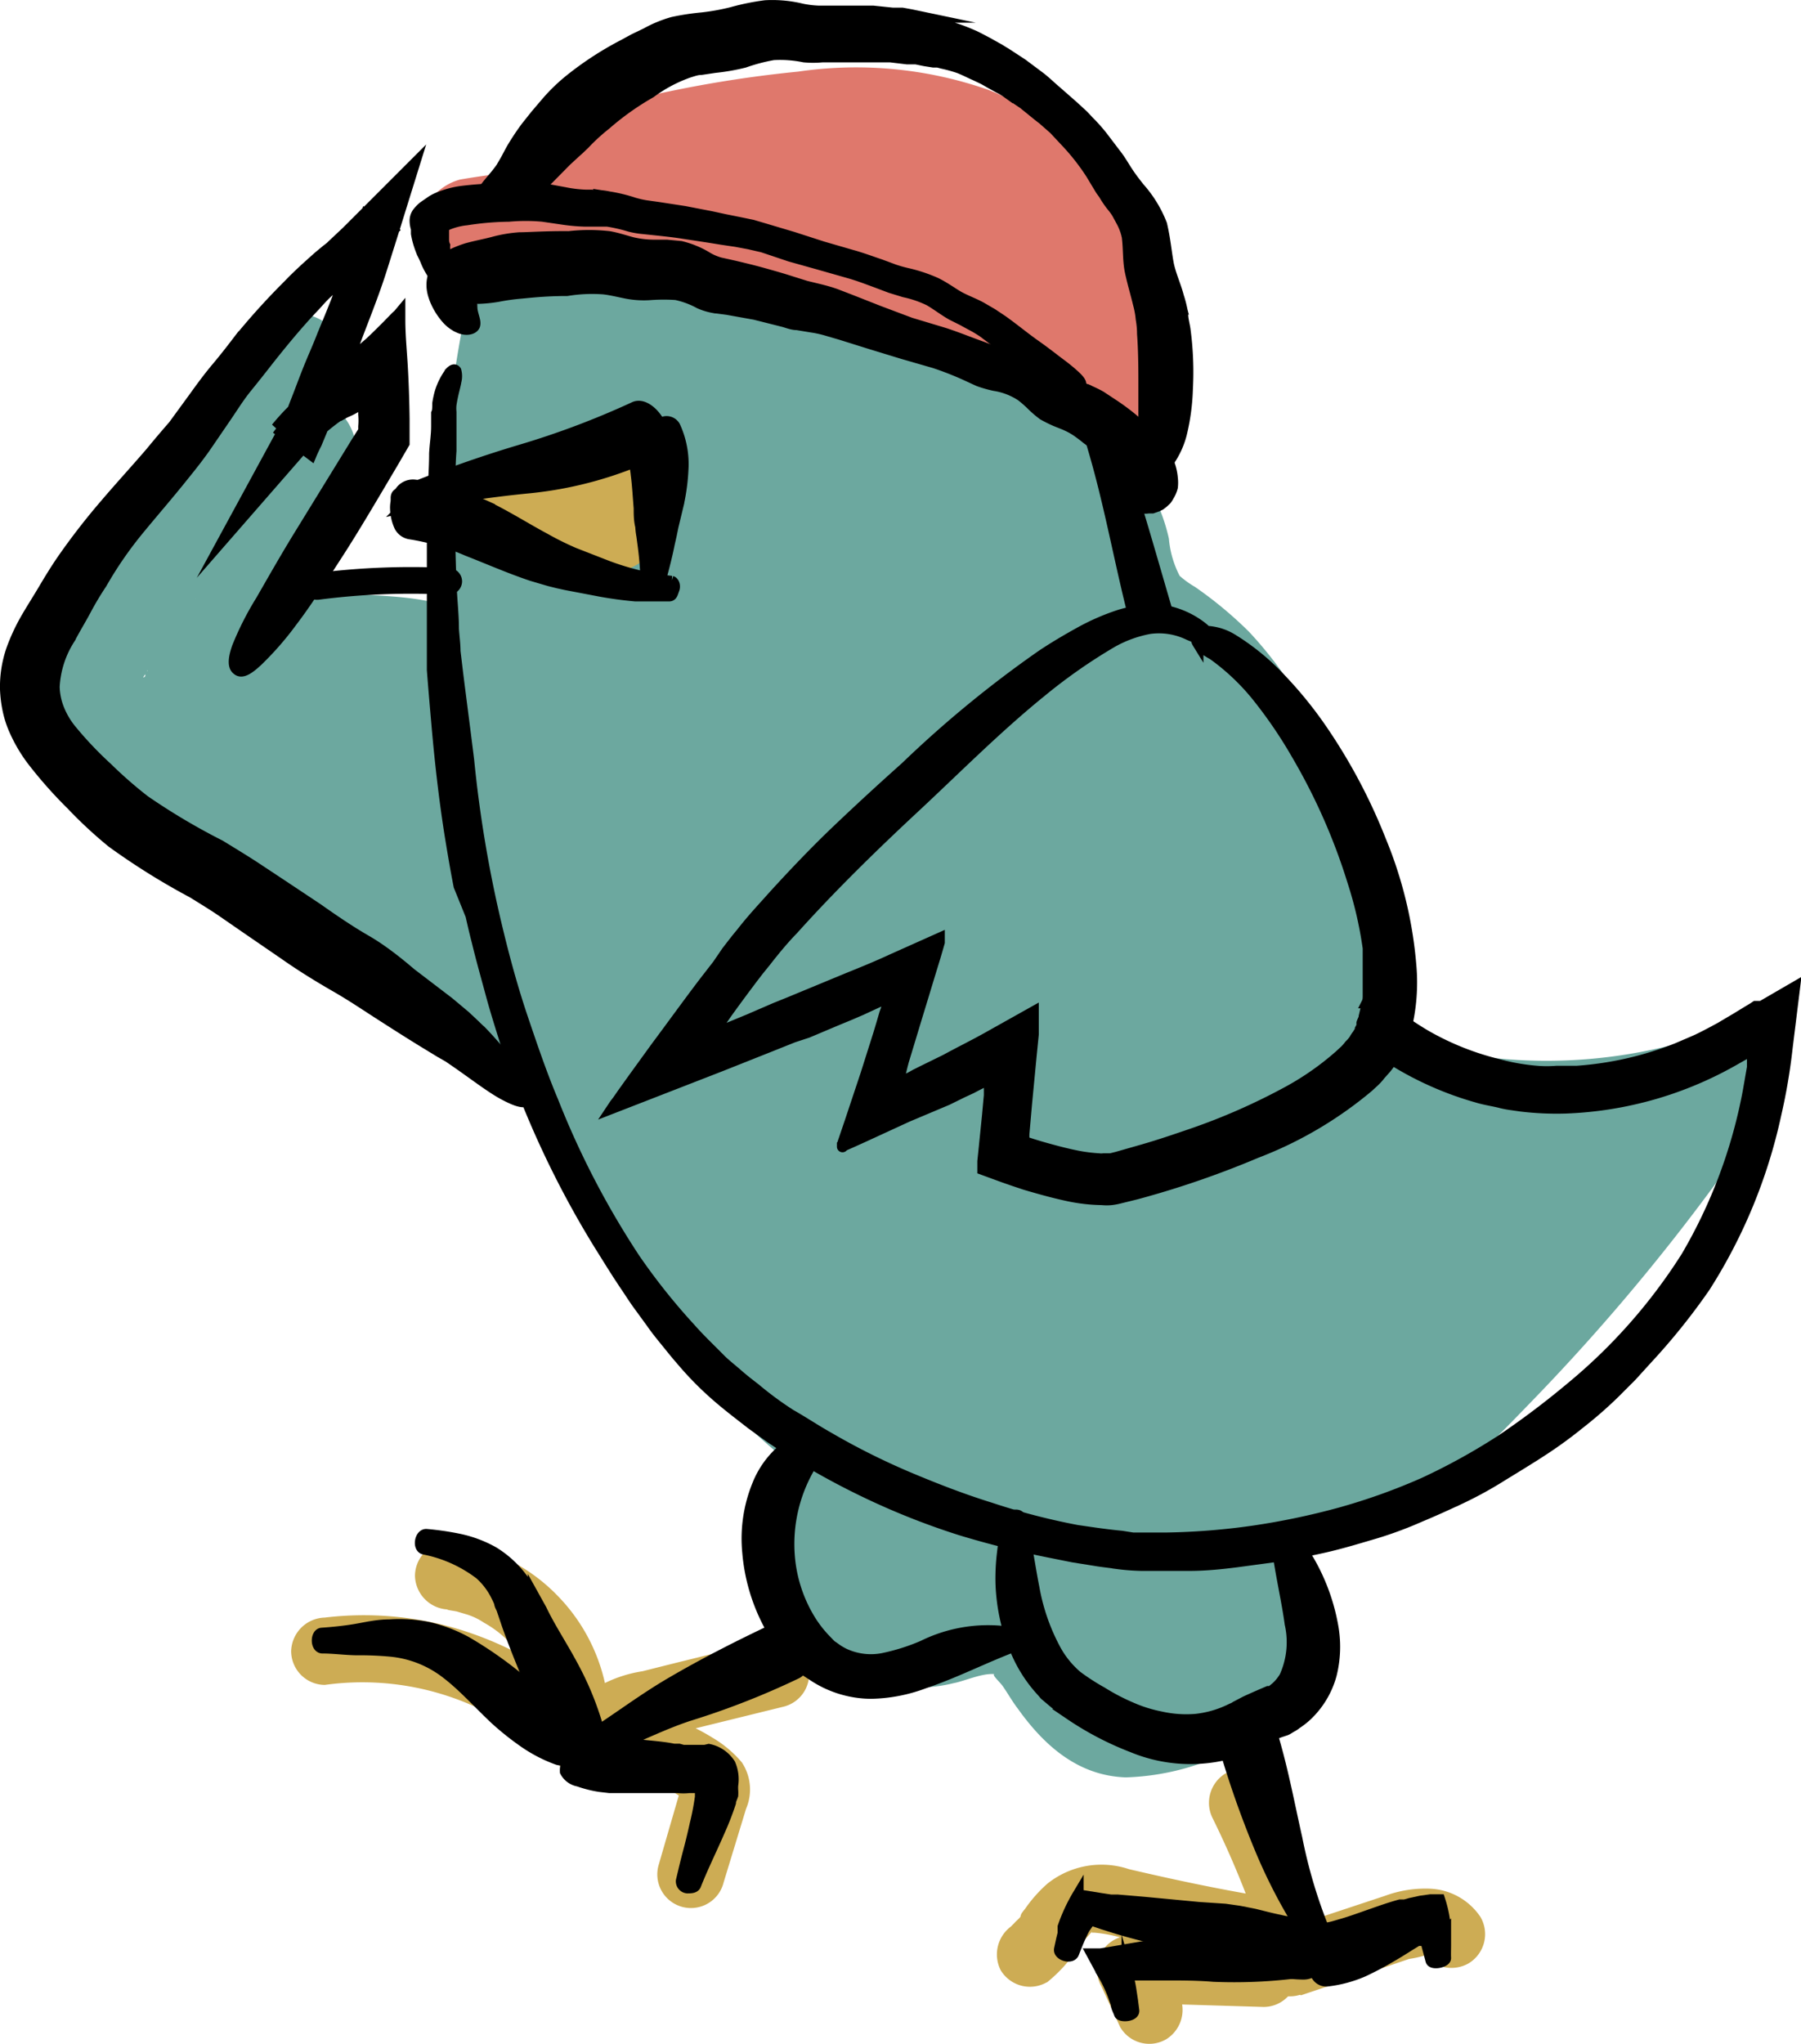 <svg xmlns="http://www.w3.org/2000/svg" viewBox="0 0 80.29 91.07"><defs><style>.cls-1{fill:#6ca89f;}.cls-2{fill:#cdac54;}.cls-3{fill:#df786c;}.cls-4{stroke:#000;stroke-miterlimit:10;stroke-width:0.5px;}</style></defs><g id="Layer_2" data-name="Layer 2"><g id="Layer_1-2" data-name="Layer 1"><path class="cls-1" d="M10.63,15.68,9,21.36a2.53,2.53,0,0,0,3.08,3.08,4.9,4.9,0,0,0,3.74-3.68,2.53,2.53,0,0,0-3.67-2.82A21.74,21.74,0,0,0,4.39,24,14.17,14.17,0,0,0,1.6,28.63a4.89,4.89,0,0,0,1.77,5.11,96.55,96.55,0,0,0,18.74,13c2.08,1.13,4-.72,3.67-2.82q-.54-3.76-1.36-7.49c-.27-1.24-.57-2.47-.89-3.7A17,17,0,0,0,22.33,29c-1.39-2.53-4.27-2.35-6.78-2.55l-1.88-.15a4.65,4.65,0,0,0-.69-.05c.15-.28.42,1.65.74,1.05.5-.93-.46-2.61-1-3.23a2.55,2.55,0,0,0-3.53,0C6.43,26.38,5.33,31.56,8.55,34c1.51,1.13,3.21,2,4.73,3.13a41.9,41.9,0,0,1,4.38,3.82,2.5,2.5,0,0,0,3.28.19,2.55,2.55,0,0,0,.64-3.22A25.51,25.51,0,0,0,17.2,31l-2.43,4.18A23.47,23.47,0,0,1,20.5,37a2.56,2.56,0,0,0,3.42-.9A2.52,2.52,0,0,0,23,32.72,28.84,28.84,0,0,0,16.1,30.4a2.53,2.53,0,0,0-2.44,4.18,21.74,21.74,0,0,1,3.61,5.84l3.92-3A48.32,48.32,0,0,0,14,31.52c-.62-.41-1.25-.8-1.89-1.18a4.54,4.54,0,0,1-.53-.3c.21.19,0,.4,0-.19a2.88,2.88,0,0,1,1.11-2.28H9.17l.17.2L8.7,26.66c.05-.25.06-.2,0,.14s0,.41,0,.61a4,4,0,0,0,.46,1.82A3.86,3.86,0,0,0,12,31.08c1.09.2,2.23.22,3.33.31l1.88.15.94.08c.25,0,.18-.06-.2-.3-.17.19.8,2.84.9,3.21.27,1.08.53,2.16.77,3.24.55,2.48,1,5,1.36,7.49l3.67-2.82A97.29,97.29,0,0,1,9,32c-.59-.48-1.16-1-1.73-1.47a5.9,5.9,0,0,0-.74-.66c-.59-.27.21.23-.15.32a15.26,15.26,0,0,0,.94-1.7,14.61,14.61,0,0,1,1-1.35,18.44,18.44,0,0,1,6.35-4.86L11,19.43c-.1.44.11.25.07.09,0,.13-.39.11-.32.09l3.07,3.08L15.45,17c.9-3.09-3.92-4.42-4.82-1.33Z"/><path class="cls-1" d="M20.6,14.65a60,60,0,0,0-1,12.18,94.19,94.19,0,0,0,1.7,12.28A56,56,0,0,0,24.21,50.3a37.62,37.62,0,0,0,5.05,8.81A38,38,0,0,0,37.6,67l-.5-3.93c-1.34,1.62-2.69,3.39-2.74,5.59a6.47,6.47,0,0,0,2.35,5A6.57,6.57,0,0,0,42.52,75c.54-.1,1.47-.55,2-.36-.5-.17,0,.24.18.49s.43.69.67,1c1.17,1.64,2.68,3,4.82,3.07a11.1,11.1,0,0,0,5.49-1.65,5.71,5.71,0,0,0,2.88-5c-.08-2.08-1.32-3.71-2-5.62l-1.15,2.82c2.17-1.09,4.68-1.33,6.89-2.36s4.18-3.08,5.93-4.89A92.65,92.65,0,0,0,78.46,49.94c1.23-1.82-.81-4.29-2.83-3.68a22.65,22.65,0,0,1-13.56-.06,6.77,6.77,0,0,0-1.62-.59h0c-.3-.16-.12.07.53.68,0,0,0-1,0-.93,0-1.33,0-2.65-.12-4a25.15,25.15,0,0,0-1.53-7.33,17.77,17.77,0,0,0-3.65-5.88,17.77,17.77,0,0,0-2.41-2,4.2,4.2,0,0,1-.68-.49A4.42,4.42,0,0,1,52.11,24c-1.06-4.74-5.91-7.24-10-9a41.33,41.33,0,0,0-16.36-3.46c-3.22,0-3.22,5,0,5a35.69,35.69,0,0,1,14,2.87,23.91,23.91,0,0,1,5.81,3.27,4.66,4.66,0,0,1,1.49,1.89c.45,1.22.47,2.48,1.17,3.63,1.1,1.79,3.27,2.62,4.57,4.29a14.51,14.51,0,0,1,2.53,5.65,30.42,30.42,0,0,1,.6,7.44,4.68,4.68,0,0,0,1,3.68,8.44,8.44,0,0,0,3.32,1.62A27.45,27.45,0,0,0,77,51.09l-2.82-3.68a85.78,85.78,0,0,1-9.39,11.51c-1.45,1.49-3,3.26-4.89,4.11-2.25,1-4.71,1.25-6.93,2.37a2.52,2.52,0,0,0-1.15,2.82c.43,1.27,1.15,2.42,1.6,3.68.33.91.2,1.17-.68,1.59a5.63,5.63,0,0,1-2.36.73c-.76-.16-1.38-1.78-1.78-2.34a5,5,0,0,0-3.88-2.26c-1.35-.07-2.62.65-3.92.61a1.48,1.48,0,0,1-1.33-1c-.3-.93.66-1.91,1.2-2.57a2.55,2.55,0,0,0-.5-3.93A32.38,32.38,0,0,1,27.42,44a107.23,107.23,0,0,1-2.53-13.77A52.51,52.51,0,0,1,25.42,16a2.58,2.58,0,0,0-1.74-3.07,2.52,2.52,0,0,0-3.08,1.75Z"/><path class="cls-1" d="M24.22,24.41C29.36,25.5,37.43,26.32,41.48,30c1.75,1.57,2,3.95,3.16,6s2.93,3.59,4,5.63C51,46.05,48.81,52.05,52.21,56c3.28,3.75,10.47,3.54,15,3.07l-2.52-9.32c-5.22,3.73-11.28,6.1-16.45,9.76-4.95,3.49-5.63,8.7-3,14L52,66.59a24.09,24.09,0,0,0-11.1-3.54l4.82,6.33c.51-3.53.51-6.82-1-10.13-1.7-3.64-4.91-6.1-7.07-9.42C32.81,42.41,32,33.21,31.26,24.64L23.74,29c5.53,3,13.32,5.64,16.64,11.26,1.82,3.08,3.08,6.65,4.55,9.92l1.91,4.25L48,56.93q.88,3.28,1.12-.21l3.54-1.46c1.47-.06-.58-1.08-1.2-1.77q-1.17-1.31-2.31-2.64-3-3.52-5.67-7.28a166.17,166.17,0,0,1-8.95-14.06l-7.85,6.06,1.18,1.19c4.54,4.57,11.62-2.5,7.07-7.07L33.74,28.5c-4-4-10.69,1.12-7.85,6.06A157.45,157.45,0,0,0,41.5,57.25c2.29,2.73,5.06,6.93,8.75,7.87a6.73,6.73,0,0,0,8.17-4.88c1-3.81-1.44-7.56-2.94-10.91-2-4.46-3.84-9-6.08-13.4-4.18-8.1-13-11.47-20.62-15.61-3.06-1.67-7.88.35-7.52,4.32.71,7.81,1.4,15.79,4.27,23.16a38.7,38.7,0,0,0,4.87,9.1c2.18,3,6.28,5.73,5.69,9.82-.48,3.4,1.29,6,4.82,6.33A13.09,13.09,0,0,1,47,75.23c4.51,2.81,8.92-2.6,6.84-6.84-.27-.55,14.33-8.92,15.91-10,3.56-2.55,2.92-9.89-2.53-9.32a30.54,30.54,0,0,1-4,.22c-.49,0-4.27-.25-2.89,1-.8-.72-.51-6.54-.81-7.91-1.14-5.14-4.87-8.25-6.76-12.91s-3.94-7.11-8.5-9.34c-5.48-2.68-11.37-4-17.3-5.32-6.28-1.33-9,8.3-2.66,9.65Z"/><path class="cls-2" d="M27.12,20.48H23.7a2.61,2.61,0,0,0-1.77.73,1.93,1.93,0,0,0-.51.81,1.84,1.84,0,0,0-.22,1,2.53,2.53,0,0,0,.73,1.77,2.59,2.59,0,0,0,1.77.73h3.42a2.57,2.57,0,0,0,1.76-.73,1.85,1.85,0,0,0,.52-.81,1.88,1.88,0,0,0,.22-1,2.54,2.54,0,0,0-.74-1.77,2.59,2.59,0,0,0-1.76-.73Z"/><path class="cls-3" d="M21.84,12.77a33.89,33.89,0,0,1,26,6.54,2.54,2.54,0,0,0,3.28.2,2.5,2.5,0,0,0,.65-3.23c-1.3-2-1.21-4.46-2.05-6.62A9.92,9.92,0,0,0,44.05,4a17.85,17.85,0,0,0-8.46-.81,54.39,54.39,0,0,0-9.13,1.7c-2.63.74-2.22,5.14.66,4.91a44,44,0,0,1,9.66.24c2.49.36,5.85.67,7.67,2.61C46.66,15,50.19,11.46,48,9.11c-2.4-2.55-6.07-3.29-9.4-3.82A48.85,48.85,0,0,0,27.12,4.8l.67,4.92a47,47,0,0,1,7.34-1.48c2.35-.25,5-.52,7.23.44a5.11,5.11,0,0,1,3,3.76c.56,2.2.81,4.43,2.09,6.37l3.93-3A39.36,39.36,0,0,0,20.51,8a2.5,2.5,0,1,0,1.33,4.82Z"/><path class="cls-2" d="M34.1,73.13c-1.82.44-3.64.88-5.45,1.34a5.8,5.8,0,0,0-3.91,2.45,1.5,1.5,0,0,0,.12,1.66,1.55,1.55,0,0,0,1.58.54c.43-.08-.17,0,.09,0s.23,0,.35,0a5.61,5.61,0,0,1,.71,0c.14,0,.28,0,.42,0-.15,0-.1,0,0,0a7,7,0,0,1,.76.18l.33.11s.38.14.22.07.22.11.21.1l.31.17c.21.12.41.25.6.38s-.11-.11.09.06l.11.1c.12.11.11.1,0-.05l-.21-.76c.06-.21.07-.23,0-.06l-.05.17c0,.16-.09.33-.14.49l-.29,1-.58,2a1.5,1.5,0,1,0,2.89.8l1-3.28a2.18,2.18,0,0,0-.19-2.07,5.11,5.11,0,0,0-1.31-1.1,8.57,8.57,0,0,0-6.11-1.15l1.69,2.2a2.39,2.39,0,0,1,.13-.21c-.12.14-.12.15,0,0s.36-.31.21-.2.21-.13.25-.15.54-.25.2-.12a14.71,14.71,0,0,1,1.8-.52l5-1.23a1.5,1.5,0,1,0-.8-2.89Z"/><path class="cls-2" d="M20,71.72c-.24,0,.31.07.37.09l.44.13a2.93,2.93,0,0,1,.77.37,4.74,4.74,0,0,1,1.37,1.14s.28.36.15.19a5.09,5.09,0,0,1,.31.45c.09.15.18.31.26.47,0,0,.2.42.11.21a5.31,5.31,0,0,1,.31,1s.07.48,0,.22a3,3,0,0,1,0,.31c0,.28,0,.21.13-.22l.54-.54-.08,0,.75-.2c.19,0,.52.24.25,0s-.53-.42-.8-.62A12,12,0,0,0,23.68,74a15.48,15.48,0,0,0-3-1.33,14.62,14.62,0,0,0-6.2-.59,1.54,1.54,0,0,0-1.5,1.5,1.51,1.51,0,0,0,1.5,1.5,12.15,12.15,0,0,1,9,2.34c.79.61,1.67,1.37,2.76.77s.95-1.85.79-2.89a8.08,8.08,0,0,0-2.13-4.15A8,8,0,0,0,20,68.72a1.51,1.51,0,0,0-1.5,1.5,1.54,1.54,0,0,0,1.5,1.5Z"/><path class="cls-2" d="M46.67,88.34a6.62,6.62,0,0,0,1-1l.51-.67c.11-.14.13-.17.05-.06l.19-.24s.39-.45.24-.25c.16-.08.16-.09,0,0,.14,0,.19,0,.13,0a6.34,6.34,0,0,1,1.35.27q3.57.84,7.2,1.35c1,.15,2.23-.64,1.84-1.85a46.62,46.62,0,0,0-2.57-6.31,1.51,1.51,0,0,0-2-.54,1.53,1.53,0,0,0-.54,2,41.8,41.8,0,0,1,2.27,5.6l1.85-1.84c-2.65-.37-5.26-.9-7.86-1.51a3.86,3.86,0,0,0-3.64.65,6.22,6.22,0,0,0-1,1.13c-.07.08-.13.17-.19.25.09-.12,0,0,0,.06s-.17.19-.26.29-.26.25-.09.12a1.55,1.55,0,0,0-.54,2,1.52,1.52,0,0,0,2.06.54Z"/><path class="cls-2" d="M58,88.91l3.91-1.31.91-.31a4.38,4.38,0,0,0,.68-.15c-.24,0-.27,0-.11,0h.29c.16,0,.12,0-.13,0,0,0,.58.24,0,0,.13.08.1.06-.09-.08.1.11.08.08-.07-.1a1.55,1.55,0,0,0,2.06.54A1.52,1.52,0,0,0,66,85.42a2.85,2.85,0,0,0-2.26-1.26,5.2,5.2,0,0,0-2,.32L57.15,86a1.5,1.5,0,1,0,.8,2.89Z"/><path class="cls-2" d="M52.53,88.82,51.69,87,50.4,89.25l5.93.18a1.5,1.5,0,0,0,0-3l-5.93-.18a1.51,1.51,0,0,0-1.3.75,1.56,1.56,0,0,0,0,1.51l.84,1.82a1.5,1.5,0,0,0,2.05.54,1.54,1.54,0,0,0,.54-2.05Z"/><g id="Layer_2-2" data-name="Layer 2"><g id="Layer_1-2-2" data-name="Layer 1-2"><path class="cls-4" d="M50.58,27.59c0,.08.05.16.07.25a4.23,4.23,0,0,1,1.49-.21c0-.1-.06-.19-.08-.28-.74-2.52-1.45-5.09-2.33-7.65-.6-1.68-1.14-2.42-1.35-2.33s-.11,1,.38,2.67C49.5,22.56,49.93,25.08,50.58,27.59Z"/><path class="cls-4" d="M77.69,45.34l.13-.09a5.12,5.12,0,0,0,.52-.4s0,0-.07,0l-.12.08-.25.15-.49.3-.39.23-.32.19-.39.21c-.27.14-.53.28-.81.4a14.93,14.93,0,0,1-5.19,1.33c-.3,0-.6,0-.9,0a5.43,5.43,0,0,1-.9,0,9.59,9.59,0,0,1-1.75-.31,12.38,12.38,0,0,1-3.25-1.31A18.09,18.09,0,0,1,61.86,45a4.43,4.43,0,0,1-.63,1.63c.32.23.63.47,1,.68a14.62,14.62,0,0,0,3.6,1.57c.32.1.65.15,1,.23a4.1,4.1,0,0,0,.48.1l.49.07a13.26,13.26,0,0,0,2,.09,16.36,16.36,0,0,0,7.54-2.16l.6-.34.25-.16v.13l.19-.12h0a2.27,2.27,0,0,1-.25.55l0,.29-.19,1.09A22.82,22.82,0,0,1,75.19,56,24.63,24.63,0,0,1,70,61.87,37.49,37.49,0,0,1,66.9,64.2a27.88,27.88,0,0,1-3.43,1.89,27.46,27.46,0,0,1-3.72,1.33,32.46,32.46,0,0,1-3.87.81,30.61,30.61,0,0,1-3.94.31H51l-.49,0L50,68.46c-.66-.06-1.31-.16-2-.26a30,30,0,0,1-3.85-1c-1.26-.39-2.49-.87-3.7-1.38a31.45,31.45,0,0,1-3.53-1.77c-.57-.32-1.12-.69-1.67-1a15.12,15.12,0,0,1-1.59-1.17c-.26-.2-.52-.4-.77-.62s-.51-.42-.75-.65c-.46-.47-.94-.92-1.38-1.42a28.21,28.21,0,0,1-2.47-3.1,38.18,38.18,0,0,1-3.64-7c-.51-1.21-.93-2.45-1.35-3.69s-.77-2.5-1.08-3.77a55.06,55.06,0,0,1-1.33-7.75c-.16-1.3-.33-2.58-.49-3.86l-.12-1c0-.33-.05-.66-.07-1,0-.64-.08-1.29-.1-1.93-.06-1.3-.08-2.62-.06-4,0-.67,0-1.34.05-2l0-1,0-.48v-.25a1.67,1.67,0,0,1,0-.32c.07-.48.18-.8.22-1.05a.9.9,0,0,0,0-.46c-.05-.07-.12-.06-.24.06a2.94,2.94,0,0,0-.46.92,3.94,3.94,0,0,0-.1.47c0,.16,0,.34-.05.44v.57c0,.41-.07.82-.09,1.22,0,.82-.08,1.62-.1,2.42,0,1.62,0,3.19,0,4.76l0,1.2c0,.21,0,.43,0,.64l0,.62c.06.8.13,1.59.2,2.4.14,1.61.32,3.22.57,4.83.13.8.26,1.59.42,2.4L21,40.79c.09.4.18.79.28,1.17.19.79.41,1.56.62,2.34s.46,1.55.7,2.33a42.1,42.1,0,0,0,4.13,8.84l.55.88.28.44.29.44c.2.29.38.58.58.86l.62.85c.2.29.42.56.64.83s.44.55.67.81a14.53,14.53,0,0,0,1.5,1.54c.54.48,1.1.9,1.65,1.33l.86.62.88.58a33.71,33.71,0,0,0,3.68,2,32.45,32.45,0,0,0,3.9,1.52,41.43,41.43,0,0,0,4,1l1,.2,1,.16c.35.06.7.09,1,.14a9.63,9.63,0,0,0,1.07.08c.72,0,1.42,0,2.12,0s1.41-.07,2.11-.16l2.08-.28c.69-.14,1.38-.26,2.08-.43s1.35-.37,2-.56a17.29,17.29,0,0,0,2-.74c.65-.27,1.26-.55,1.88-.84a17.46,17.46,0,0,0,1.81-1c.59-.36,1.18-.72,1.75-1.09a19.36,19.36,0,0,0,1.68-1.22,18.8,18.8,0,0,0,1.58-1.38l.73-.73.7-.77A28.74,28.74,0,0,0,76,57.34a23.53,23.53,0,0,0,3.16-7.67,26.06,26.06,0,0,0,.51-3L80,44Z"/><path class="cls-4" d="M10.59,29.84c-.19-.13-.19-.46,0-1a13.41,13.41,0,0,1,1.05-2.07c.48-.83,1.08-1.9,1.81-3.08l2.46-4,.31-.49V19a3,3,0,0,0,0-.52c0-.16,0-.29-.06-.42V18h0l0,0L16,18a.93.93,0,0,1-.18.16,3.42,3.42,0,0,1-.43.21l-.16.09-.09.05-.05,0-.07.06c-.21.15-.4.3-.59.46a7.43,7.43,0,0,0-1,1l-3.35,3.84,2.45-4.5A9.45,9.45,0,0,0,13.16,18c.2-.5.38-1,.6-1.55s.43-1,.64-1.55c.42-1,.86-2.09,1.22-3.18.23-.72.48-1.43.71-2.15l1.14.72-.87.87-.62.62-.16.16-.09.08-.06.06-.06.05-.33.28c-.23.18-.41.38-.63.57s-.4.4-.6.62c-.72.75-1.39,1.56-2.05,2.39-.32.41-.65.83-1,1.26s-.6.84-.9,1.28l-.91,1.33c-.31.45-.66.89-1,1.31-.67.84-1.35,1.62-2,2.41S5,25.16,4.52,26a13.33,13.33,0,0,0-.71,1.19c-.23.43-.49.85-.69,1.24a4.39,4.39,0,0,0-.71,2.18,2.89,2.89,0,0,0,.21,1,3.55,3.55,0,0,0,.53.9,16.37,16.37,0,0,0,1.62,1.71,19.17,19.17,0,0,0,1.67,1.46,28.93,28.93,0,0,0,3.37,2c.52.32,1,.61,1.48.92l1.21.8,1.64,1.09c.71.5,1.44,1,2.17,1.42s1.45,1,2,1.47L20,44.67l.74.62.34.32c.12.11.23.23.34.32A15.86,15.86,0,0,1,23.12,48c.33.5.51.82.4,1s-.47.08-1.05-.23-1.31-.88-2.15-1.46L20,47.09l-.37-.21-.82-.5c-.57-.35-1.18-.74-1.82-1.15s-1.27-.84-2-1.26-1.52-.9-2.33-1.47l-1.59-1.09-1.13-.78c-.39-.27-.85-.55-1.35-.86A30.91,30.91,0,0,1,5,37.53,19.38,19.38,0,0,1,3.2,35.86a19.56,19.56,0,0,1-1.77-2,6.79,6.79,0,0,1-.8-1.38,4.51,4.51,0,0,1-.27-.86,5.53,5.53,0,0,1-.11-.9,5.05,5.05,0,0,1,.29-1.81,8.75,8.75,0,0,1,.69-1.45c.26-.44.51-.83.74-1.22s.53-.88.82-1.3a30.21,30.21,0,0,1,1.9-2.45c.68-.8,1.39-1.57,2.05-2.34.32-.39.65-.78,1-1.18l.92-1.26c.31-.43.63-.87,1-1.31s.68-.84,1-1.26a31.6,31.6,0,0,1,2.21-2.44c.42-.44.88-.85,1.34-1.26l.35-.29.18-.14,0,0h0l0,0,.07-.07.65-.61c.34-.34.69-.69,1-1l2-2L17.63,10,17,12c-.35,1.11-.79,2.18-1.19,3.25-.21.53-.41,1.06-.63,1.58s-.36,1-.54,1.53c-.12.31-.21.61-.34.92l-.2.48c-.08.16-.16.32-.23.49l-1.55-1.17a10.31,10.31,0,0,1,1-1.06q.31-.29.63-.54l.9-.77c.61-.52,1.14-1,1.64-1.43.25-.23.5-.48.77-.75l.4-.41.11-.1.05-.06h0v.29c0,.69.07,1.39.11,2.08s.07,1.53.08,2.35v1.07l-.5.86c-.89,1.5-1.69,2.87-2.46,4.06S13.65,26.85,13,27.7a13.58,13.58,0,0,1-1.54,1.76C11.07,29.82,10.78,30,10.59,29.84Z"/><path class="cls-4" d="M14.14,26.48A32.19,32.19,0,0,1,20,26.25a.35.35,0,0,0,.35-.35.35.35,0,0,0-.35-.34A33.38,33.38,0,0,0,14,25.8c-.43.08-.25.75.19.67Z"/><path class="cls-4" d="M54.08,29.16a10,10,0,0,1,2.08,2,20.4,20.4,0,0,1,1.69,2.51,26.81,26.81,0,0,1,2.47,5.62A17.34,17.34,0,0,1,61,42.25l0,.36c0,.12,0,.23,0,.36s0,.48,0,.72V44l0,.35c0,.11,0,.23-.05.33a2,2,0,0,1-.06.32l-.07.3c0,.1-.07.19-.1.29l0,.14-.07.13c0,.08-.08.17-.12.25a1.3,1.3,0,0,0-.15.23,2.25,2.25,0,0,1-.21.24,2.25,2.25,0,0,1-.21.24l-.25.23a12.56,12.56,0,0,1-2.42,1.67,28,28,0,0,1-4.17,1.82c-.73.25-1.46.5-2.2.71l-1.12.32-.28.07-.09,0h-.23a.81.81,0,0,1-.22,0,7,7,0,0,1-1-.13c-.35-.07-.71-.16-1.08-.26s-.72-.2-1.08-.32l-.12,0-.06,0h0a0,0,0,0,1,0,0V50.7l0-.15.12-1.37.2-2.09.1-1,0-.51,0-.26v-.22l-2,1.12c-.64.36-1.26.66-1.88,1l-1.08.53-.28.14-.16.09-.35.18-.18.09-.1,0h0v0l.18-.74.06-.23.17-.56.46-1.52c.18-.58.35-1.15.53-1.74l.26-.85.12-.41.06-.21,0-.11v-.06l-2.08.93c-.69.32-1.33.58-2,.85l-2.61,1.08-.62.25-.37.16-.81.35-1.82.75c-.05,0,0,0,0,0l0-.06.08-.12L32,45.7l.35-.5c.24-.34.5-.69.78-1.07l.42-.56.27-.35.3-.37c.39-.5.8-1,1.23-1.44,1.7-1.89,3.52-3.67,5.39-5.41s3.68-3.57,5.68-5.19a24.36,24.36,0,0,1,3.15-2.2A5.39,5.39,0,0,1,51.25,28a3.06,3.06,0,0,1,1.71.26c.36.17.65.23.78.15s.12-.24-.17-.46a3.82,3.82,0,0,0-1.67-.74,3.29,3.29,0,0,0-1,0,5.34,5.34,0,0,0-1,.21,10.11,10.11,0,0,0-1.78.78c-.56.31-1.12.64-1.66,1a49.8,49.8,0,0,0-6.09,5c-1,.89-2,1.81-3,2.76s-2,2-2.91,3c-.47.53-.92,1-1.4,1.62-.23.27-.44.55-.65.82L32,43l-.59.76c-.76,1-1.48,2-2.16,2.91l-1,1.38-.48.67-.23.33-.13.17-.1.15,4.81-1.87,2.24-.89,1-.4L36,46l1.28-.54.63-.26.51-.22c.36-.17.77-.35,1.19-.56h0v.07l0,.1-.06.2c0,.13-.07.27-.11.4l-.11.38-.15.5-.57,1.8L37.9,50l-.34,1,0,.07s0,.06,0,0l.13-.06.25-.11.51-.23,2-.92L42.23,49l.67-.33.41-.19c.26-.14.54-.27.8-.43l0,0v.15l0,.2,0,.41-.08.88-.16,1.58-.05.48,0,.25v.11s0,0,0,0l0,0,.93.34.46.16.33.11c.23.08.46.14.7.21.46.13.92.25,1.39.35a7.66,7.66,0,0,0,1.5.17,2,2,0,0,0,.42,0,3,3,0,0,0,.41-.08l.69-.17A41.32,41.32,0,0,0,56,51.36,17.42,17.42,0,0,0,61,48.42l.27-.25a2.26,2.26,0,0,0,.25-.28l.25-.28A3.55,3.55,0,0,0,62,47.3a5.13,5.13,0,0,0,.66-1.4A8.58,8.58,0,0,0,62.89,43a18.5,18.5,0,0,0-1.34-5.53,24.91,24.91,0,0,0-2.66-5,17.91,17.91,0,0,0-1.78-2.19,10.46,10.46,0,0,0-2.18-1.79,2.45,2.45,0,0,0-.52-.24,2.52,2.52,0,0,0-.46-.1.72.72,0,0,0-.55.14c-.09.09-.08.23,0,.36a.88.88,0,0,0,.24.23A3.6,3.6,0,0,0,54.08,29.16Z"/><path class="cls-4" d="M50.45,22.19a.83.83,0,0,1,.21-.58.31.31,0,0,0,.09-.11s0,0,0,0v0h0l0,0h0v0l.06.05h-.23a2.3,2.3,0,0,0-.23-.29c-.14-.14-.29-.32-.48-.51a11.78,11.78,0,0,0-1.42-1.21c-.13-.11-.28-.22-.42-.32a3,3,0,0,0-.46-.26c-.12-.06-.32-.13-.51-.21a5.85,5.85,0,0,1-.56-.28,4.72,4.72,0,0,1-.48-.41,4.87,4.87,0,0,0-.49-.43,3,3,0,0,0-1.2-.46,5.6,5.6,0,0,1-.7-.2L43,16.68a14.31,14.31,0,0,0-1.34-.52l-1.42-.41-1.44-.44-1.31-.41-.65-.19a4.89,4.89,0,0,0-.64-.14l-.67-.11c-.23,0-.44-.1-.65-.15L33.65,14l-1.23-.22-.61-.08a2.77,2.77,0,0,1-.62-.19,3.9,3.9,0,0,0-1.05-.39,8.23,8.23,0,0,0-1.11,0,4.07,4.07,0,0,1-1.1-.06c-.35-.07-.67-.15-1-.19a6.89,6.89,0,0,0-1.65.07c-1,0-1.72.09-2.07.12s-.7.08-1,.14a6.27,6.27,0,0,1-.86.09h-.27l0,0a.56.56,0,0,1-.07-.13,1.25,1.25,0,0,0-.09-.12L20.81,13l-.14-.15-.1-.07h0l.09,0h.14a.92.92,0,0,0,.28,0h.06s0,0,0,0a1,1,0,0,0-.1.51,3,3,0,0,0,0,.52c.05.3.16.5.12.67s-.36.27-.7.11a1.55,1.55,0,0,1-.53-.39,3,3,0,0,1-.48-.74,2,2,0,0,1-.1-.26,1.55,1.55,0,0,1-.08-.36,1.38,1.38,0,0,1,.29-1,2.12,2.12,0,0,1,.66-.53,4.92,4.92,0,0,1,.6-.23c.4-.11.74-.17,1.13-.27a6.13,6.13,0,0,1,1.21-.21c.39,0,1.15-.06,2.2-.05a7.93,7.93,0,0,1,1.8,0c.34.06.67.17,1,.26a4.38,4.38,0,0,0,1,.12h.57l.62.06a4.07,4.07,0,0,1,1.2.5,2.38,2.38,0,0,0,.55.23l.63.14c.42.1.84.2,1.27.32s.86.24,1.29.38l.64.2.66.16c.23.06.45.12.67.2l.65.25,1.27.5,1.41.53,1.43.43c.48.15.93.33,1.39.5l.68.25a5.2,5.2,0,0,0,.68.17,3.79,3.79,0,0,1,1.4.42,4.89,4.89,0,0,1,.58.39,2.85,2.85,0,0,0,1.09.6l.3.1a1.75,1.75,0,0,1,.32.12,4.85,4.85,0,0,1,.61.29l.5.33a9.72,9.72,0,0,1,1.68,1.38,5.91,5.91,0,0,1,.62.8,2.43,2.43,0,0,1,.39,1.13,1.75,1.75,0,0,1,0,.4,1.36,1.36,0,0,1-.17.39,1,1,0,0,1-.11.17l-.13.12-.13.1-.12.06-.23.08-.18,0a.88.88,0,0,1-.28,0A.54.54,0,0,1,50.45,22.19Z"/><path class="cls-4" d="M48.17,17.15c0,.11-.18.16-.41.13a2.9,2.9,0,0,1-.89-.33,9.34,9.34,0,0,1-1.2-.76c-.45-.33-.93-.71-1.45-1.11l-.4-.3c-.14-.09-.28-.18-.43-.26s-.3-.16-.46-.25l-.5-.25c-.35-.2-.67-.45-1-.64A4.82,4.82,0,0,0,40.32,13l-.62-.19-.61-.23c-.41-.15-.82-.31-1.25-.43l-1.3-.37-1.32-.37L34,11l-.61-.14-.59-.11-.61-.09-.62-.1-1.18-.18c-.39-.06-.78-.1-1.15-.14l-.57-.06a3.83,3.83,0,0,1-.59-.1,7.29,7.29,0,0,0-1-.23c-.34,0-.69,0-1,0a8.41,8.41,0,0,1-1-.09l-.89-.13a8.46,8.46,0,0,0-1.51,0,13.13,13.13,0,0,0-1.88.16,3,3,0,0,0-.84.21l-.19.1h0v.2c0,.11,0,.21,0,.32s0,.21.05.32a.8.8,0,0,0,0,.15l0,.16c.06.42.1.75.14,1s.08.38,0,.44-.23,0-.42-.18a3,3,0,0,1-.57-.94l-.07-.15-.08-.16c-.05-.13-.1-.26-.14-.39a3.43,3.43,0,0,1-.11-.46v-.09l0-.13a1.13,1.13,0,0,1-.06-.36.6.6,0,0,1,.11-.34,1.66,1.66,0,0,1,.26-.27l.29-.2a1.69,1.69,0,0,1,.29-.17,4.09,4.09,0,0,1,1.15-.32,15.11,15.11,0,0,1,2-.11,10.11,10.11,0,0,1,1.65,0l.92.17a5.64,5.64,0,0,0,.92.11c.33,0,.69,0,1.05.08a6.91,6.91,0,0,1,1.11.27,4.37,4.37,0,0,0,.52.12l.57.08,1.17.18,1.19.23.6.13.6.12.63.13.61.18,1.21.36,1.3.42,1.31.38c.44.12.86.28,1.28.42l.62.23a6.09,6.09,0,0,0,.61.17,6.8,6.8,0,0,1,1.25.42c.4.2.72.44,1,.6s.69.31,1,.48l.5.29.45.3c.56.4,1,.77,1.47,1.1s.79.59,1.1.82.52.41.67.55S48.21,17.05,48.17,17.15Z"/><path class="cls-4" d="M51.48,20.84a.61.61,0,0,1-.45-.52A4.47,4.47,0,0,1,51,19.11c0-.5,0-1.12,0-1.85s0-1.59-.06-2.39q0-.31-.06-.66a3.82,3.82,0,0,0-.12-.66c-.11-.46-.25-.92-.36-1.43s-.07-1-.14-1.56A2.54,2.54,0,0,0,50,9.85l-.19-.35a2.8,2.8,0,0,0-.24-.33c-.09-.11-.17-.23-.25-.35l-.11-.18-.13-.18-.44-.73a9.93,9.93,0,0,0-1.06-1.36l-.3-.32L47,5.75l-.33-.29-.17-.15-.17-.13-.69-.56-.74-.5a2.5,2.5,0,0,0-.35-.21l-.35-.19-.35-.2-.36-.17c-.25-.11-.48-.23-.73-.33A7,7,0,0,0,42,2.81l-.19-.05-.2,0-.38-.06-.39-.08c-.13,0-.26,0-.39,0l-.75-.09-.74,0h-.78l-.77,0-.76,0a4.33,4.33,0,0,1-.8,0,5.32,5.32,0,0,0-1.38-.1,8.16,8.16,0,0,0-1.29.34A9.38,9.38,0,0,1,31.86,3l-.6.09c-.19,0-.37.07-.54.12A6.43,6.43,0,0,0,29,4.12a12.17,12.17,0,0,0-2,1.42,8.75,8.75,0,0,0-.95.87l-.23.22-.2.18-.38.35-.75.76-.36.36-.2.18a1.46,1.46,0,0,1-.21.16,3.76,3.76,0,0,1-1.5.6c-.38.06-.61,0-.72-.11s-.09-.36.07-.63.47-.56.78-1l.1-.17.11-.19.24-.45a11.08,11.08,0,0,1,.66-1l.43-.54.23-.27.23-.27a8,8,0,0,1,1.11-1.07A14.51,14.51,0,0,1,27.81,2l.46-.25.54-.26A5.53,5.53,0,0,1,30,1a11.34,11.34,0,0,1,1.32-.2A9.79,9.79,0,0,0,32.64.56a10.49,10.49,0,0,1,1.48-.3,5.57,5.57,0,0,1,1.63.15,4.55,4.55,0,0,0,.73.09h.8c.54,0,1.07,0,1.64,0l.87.09.22,0,.21,0,.43.08.43.09A2.88,2.88,0,0,1,41.5,1l.86.21a7.55,7.55,0,0,1,.87.31l.21.09.2.1.4.21.39.22c.14.07.26.16.39.23l.75.49.79.59c.26.2.49.43.74.64l.73.64.36.33c.12.11.23.23.33.34a7.31,7.31,0,0,1,.64.72l.57.75c.2.25.35.52.52.78s.34.48.53.72a5.35,5.35,0,0,1,1,1.63c.15.63.2,1.21.29,1.71s.33,1,.46,1.5a5.41,5.41,0,0,1,.19.77c0,.26.08.5.11.75a14.22,14.22,0,0,1,.1,2.61,9.63,9.63,0,0,1-.27,2,3.74,3.74,0,0,1-.55,1.2C51.89,20.77,51.7,20.88,51.48,20.84Z"/><path class="cls-4" d="M57,69.35c.17,1.1.4,2.1.52,3a3.75,3.75,0,0,1-.24,2.37,2.08,2.08,0,0,1-.37.46l-.12.1-.13.1-.06,0a0,0,0,0,1,0,0h0l-.06,0c-.33.14-.65.28-1,.44l-.44.23a.7.7,0,0,1-.17.09l-.17.08a4.61,4.61,0,0,1-1.45.4,5.2,5.2,0,0,1-1.57-.11,6.23,6.23,0,0,1-1.33-.42,9.18,9.18,0,0,1-1.28-.67A10,10,0,0,1,48,74.69a4.21,4.21,0,0,1-.91-1.1,9.15,9.15,0,0,1-1-2.83c-.2-1-.32-2-.6-3.11-.07-.25-.5-.11-.55.11-.1.49-.19.95-.24,1.41a9.32,9.32,0,0,0-.07,1.4,8.66,8.66,0,0,0,.19,1.52,7.71,7.71,0,0,0,.54,1.62,6.18,6.18,0,0,0,1,1.55l.17.19a.46.46,0,0,0,.12.12l.08.07.32.27.67.49a13.67,13.67,0,0,0,2.76,1.44,6.75,6.75,0,0,0,4.09.35l.5-.15c.16-.05.32-.13.49-.19a4.69,4.69,0,0,0,.46-.21l.4-.2.41-.18.21-.08.24-.08a.52.52,0,0,0,.15-.07l.13-.08a1.14,1.14,0,0,0,.23-.15,3.5,3.5,0,0,0,.43-.33,3.91,3.91,0,0,0,1.12-1.84,5.12,5.12,0,0,0,.09-2.06A8.92,8.92,0,0,0,58,69C57.72,68.6,56.94,68.89,57,69.35Z"/><path class="cls-4" d="M35.85,64a4,4,0,0,0-2.07,2.17,6.31,6.31,0,0,0-.44,3,8.32,8.32,0,0,0,.88,3.09,6,6,0,0,0,.41.69,4.28,4.28,0,0,0,.48.64l.25.3a4,4,0,0,0,.3.28l.29.28c.11.09.23.16.35.24a4.71,4.71,0,0,0,2.52.76A7.06,7.06,0,0,0,41.18,75c1.46-.49,2.76-1.18,4.26-1.73.17-.06,0-.46-.24-.5a6.55,6.55,0,0,0-4.06.58,9.2,9.2,0,0,1-1.78.56,2.83,2.83,0,0,1-1.7-.2,2.67,2.67,0,0,1-.49-.3l-.12-.08-.11-.11L36.73,73A5.23,5.23,0,0,1,36,72a6.41,6.41,0,0,1-.79-2.4,6.8,6.8,0,0,1,1.3-4.86C36.67,64.53,36.24,63.81,35.85,64Z"/><path class="cls-4" d="M34.55,72.58C33,73.31,31.42,74.11,29.9,75S27,77,25.6,77.79c-.2.11,0,.67.25.6,1.66-.52,3.24-1.41,4.83-1.94a35,35,0,0,0,4.83-1.89C36.25,74.2,35.31,72.23,34.55,72.58Z"/><path class="cls-4" d="M26.66,77a13.64,13.64,0,0,0-1.15-2.8c-.46-.86-1-1.67-1.38-2.47l-.35-.63a3.24,3.24,0,0,0-.21-.35l-.25-.35A4.59,4.59,0,0,0,22,69.17a5.37,5.37,0,0,0-1.55-.58A12.42,12.42,0,0,0,19,68.38c-.27,0-.36.57-.1.64a6,6,0,0,1,2.5,1.12,3.18,3.18,0,0,1,.75,1,2.55,2.55,0,0,1,.13.29c0,.1.08.2.11.3l.23.68c.65,1.84,1.48,3.53,1.94,5.13a.59.59,0,0,0,.45.36,2,2,0,0,0,.77,0,1.45,1.45,0,0,0,.69-.34A.62.62,0,0,0,26.66,77Z"/><path class="cls-4" d="M25.58,76.4A8.83,8.83,0,0,1,23.37,75a17.71,17.71,0,0,0-2.6-1.84,6.61,6.61,0,0,0-1.65-.63,6.5,6.5,0,0,0-1.76-.12c-.56,0-1.07.13-1.56.21s-1,.13-1.44.16c-.27,0-.29.62,0,.65.51,0,1,.07,1.52.08a15,15,0,0,1,1.51.06,4.79,4.79,0,0,1,2.53,1c.73.56,1.38,1.29,2.13,2a12.3,12.3,0,0,0,1.24,1,6.45,6.45,0,0,0,1.58.83.82.82,0,0,0,.41,0,.67.67,0,0,0,.33-.18,1.18,1.18,0,0,0,.33-.7,2.27,2.27,0,0,0,0-.78.7.7,0,0,0-.12-.28A.34.34,0,0,0,25.58,76.4Z"/><path class="cls-4" d="M25.79,79.36a5.29,5.29,0,0,0,.95.24l.43.05.43,0c.55,0,1.08,0,1.58,0,.25,0,.5,0,.71,0H30l.21,0a2.26,2.26,0,0,0,.52,0h.42a.06.06,0,0,1,.08,0,.07.07,0,0,1,0,.06v.08c0,.07,0,.18,0,.28a11.45,11.45,0,0,1-.23,1.2c-.09.41-.19.83-.3,1.24s-.21.84-.32,1.3a.29.29,0,0,0,.26.31h0c.15,0,.32,0,.37-.13.32-.81.71-1.59,1.06-2.4a12.66,12.66,0,0,0,.49-1.26c0-.11.07-.23.1-.33a1.42,1.42,0,0,0,0-.22,1.85,1.85,0,0,1,0-.23,1.7,1.7,0,0,0-.12-.94,1.47,1.47,0,0,0-.94-.65L31.43,78l-.16,0h-.14l-.4,0-.28,0-.18-.05-.23,0c-.29-.06-.56-.09-.83-.12l-1.51-.15-.35-.05-.33,0a5.05,5.05,0,0,1-.56-.12c-.12-.05-.21.06-.36.2s-.38.32-.57.51a.86.86,0,0,0-.32.72A.82.82,0,0,0,25.79,79.36Z"/><path class="cls-4" d="M54.54,77.68a43.2,43.2,0,0,0,1.7,4.83,23.84,23.84,0,0,0,2.54,4.55c.14.2.65-.12.55-.34a22.52,22.52,0,0,1-1.52-4.8c-.37-1.64-.67-3.29-1.18-4.89C56.4,76.23,54.32,76.9,54.54,77.68Z"/><path class="cls-4" d="M58,85.71a5.07,5.07,0,0,1-.95-.14c-.36-.07-.73-.17-1.14-.27l-.66-.13-.63-.09L53.43,85,51,84.77l-1.18-.1-.3,0-.46-.07-1-.16a7.62,7.62,0,0,0-.66,1.42l0,.1,0,.06,0,.13-.06.24-.1.46c-.06.27.52.44.62.18s.23-.59.36-.86.13-.25.21-.37l.11-.16.06-.08s0-.06.07,0l.5.17.54.17c.39.12.79.23,1.18.33l2.37.6,1.15.28.56.15.52.16c.37.12.76.24,1.19.35a5.81,5.81,0,0,0,1.44.19.77.77,0,0,0,.42-.13.73.73,0,0,0,.28-.3,1,1,0,0,0,0-.79,6.29,6.29,0,0,0-.37-.67,1.19,1.19,0,0,0-.16-.23A.24.24,0,0,0,58,85.71Z"/><path class="cls-4" d="M58,85.71c-1.34.18-2.7.35-4.08.55l-2.08.34-.52.09-.89.15L49.5,87l-.44.07-.21,0-.09,0-.07,0,.46.85a5.85,5.85,0,0,1,.4.79,3.44,3.44,0,0,1,.14.37l.08.22c0,.14.09.28.14.43s.66.11.63-.14l-.06-.47-.07-.46a5.4,5.4,0,0,0-.16-.72V88H51l.38,0L52,88c.69,0,1.4,0,2.1.06a22.25,22.25,0,0,0,4.24-.23C59.15,87.75,58.74,85.59,58,85.71Z"/><path class="cls-4" d="M59.16,88.27a5.64,5.64,0,0,0,1.61-.43,14.63,14.63,0,0,0,1.3-.69c.4-.23.77-.48,1.13-.69l.07,0h0v0l0-.05a.71.71,0,0,1,.14-.1s.11.08.17.17,0,0,0,0v0l0,.06.07.26.15.56c.05.19.65.07.64-.11s0-.38,0-.57,0-.37,0-.59a5.31,5.31,0,0,0-.26-1.43l-.41,0-.43.06-.46.1-.25.07-.12,0-.09,0c-.48.13-.92.29-1.35.44s-.84.3-1.22.41a5.28,5.28,0,0,1-1,.23c-.11,0-.17.15-.23.36a2.78,2.78,0,0,0-.1.76,1.74,1.74,0,0,0,.12.75A.49.49,0,0,0,59.16,88.27Z"/><path class="cls-4" d="M28.26,18.16a37.64,37.64,0,0,1-5.08,1.91A55.34,55.34,0,0,0,17.77,22c-.25.11,0,.67.22.61a47.48,47.48,0,0,1,5.63-.88,17.09,17.09,0,0,0,5.66-1.59C30.16,19.63,29,17.78,28.26,18.16Z"/><path class="cls-4" d="M18.26,23.78a10.47,10.47,0,0,1,2.58.75c.9.35,1.85.77,2.86,1.11l.78.23.4.1.37.08,1.52.29q.77.14,1.56.21l.4,0h.43c.31,0,.53,0,.67,0s.15-.14.21-.29,0-.32-.1-.35A11.58,11.58,0,0,1,27,25.2l-1.41-.55A13.44,13.44,0,0,1,24.28,24c-.86-.46-1.7-1-2.64-1.45A12,12,0,0,0,20.16,22a7.44,7.44,0,0,0-1.68-.38.68.68,0,0,0-.65.32,1.29,1.29,0,0,0-.19.75,2,2,0,0,0,.18.76A.63.63,0,0,0,18.26,23.78Z"/><path class="cls-4" d="M28.1,20a4.56,4.56,0,0,1,.27,1.16c.06.46.09,1,.13,1.49,0,.26,0,.53.07.81a3.19,3.19,0,0,0,.05.42l.05.38a15.12,15.12,0,0,1,.13,1.51c0,.14.6.23.64.07.14-.52.28-1.05.39-1.6l.09-.4.08-.39.19-.79a8.94,8.94,0,0,0,.25-1.7A4,4,0,0,0,30.08,19a.42.42,0,0,0-.49-.19,1.77,1.77,0,0,0-.69.33,5.47,5.47,0,0,0-.59.49C28.17,19.83,28.08,19.93,28.1,20Z"/></g></g></g></g></svg>
